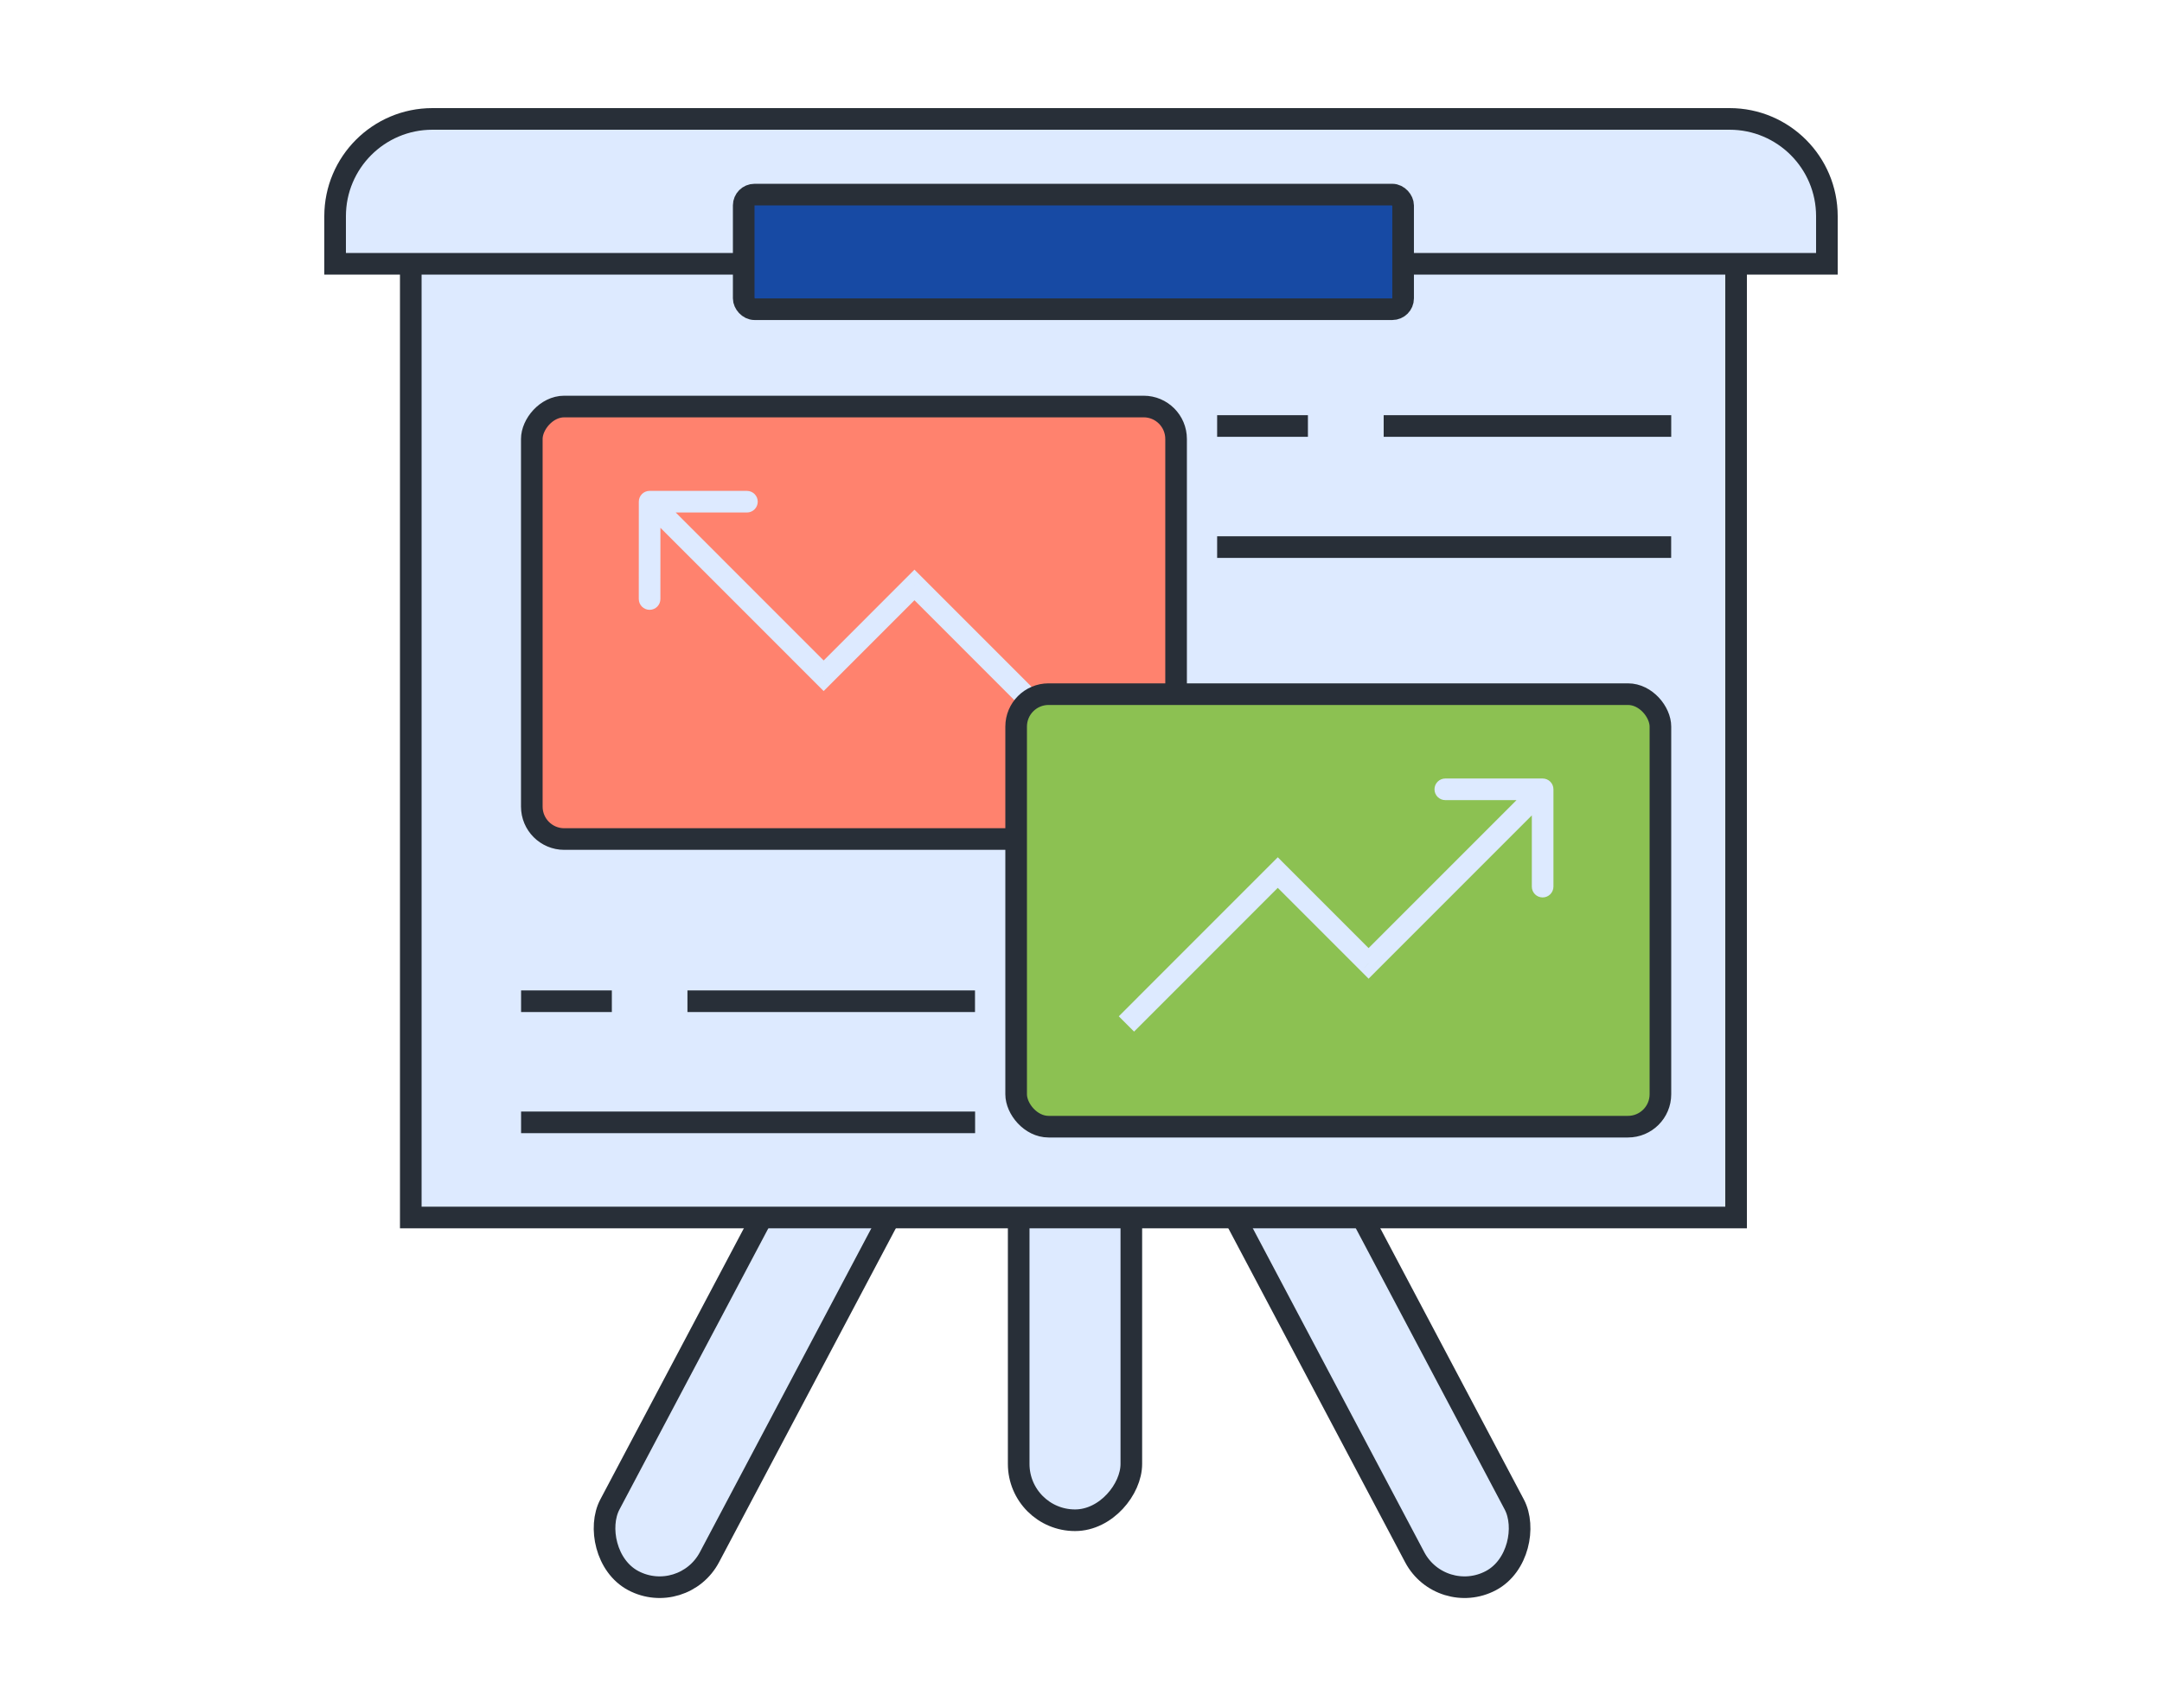 <svg width="100" height="79" viewBox="0 0 100 79" fill="none" xmlns="http://www.w3.org/2000/svg">
<rect x="0.208" y="0.676" width="5.21" height="24.905" rx="2.605" transform="matrix(0.884 0.468 -0.468 0.884 38.778 49.179)" fill="#DDEAFF" stroke="#282F38" stroke-width="1"/>
<rect x="-0.208" y="0.676" width="5.21" height="24.905" rx="2.605" transform="matrix(-0.884 0.468 0.468 0.884 59.104 49.374)" fill="#DDEAFF" stroke="#282F38" stroke-width="1"/>
<rect x="-0.5" y="0.5" width="5.21" height="24.906" rx="2.605" transform="matrix(-1 -8.74446e-08 -8.7401e-08 1 51.828 44.91)" fill="#DDEAFF" stroke="#282F38" stroke-width="1"/>
<rect x="19" y="11.802" width="61.3" height="44.511" fill="#DDEAFF" stroke="#282F38" stroke-width="1"/>
<path d="M15.5 10.001C15.5 7.515 17.515 5.5 20.001 5.5H79.999C82.485 5.5 84.5 7.515 84.5 10.001V12.202H15.5V10.001Z" fill="#DDEAFF" stroke="#282F38" stroke-width="1"/>
<rect x="34.399" y="9.001" width="30.5" height="5.301" rx="0.5" fill="#174AA4" stroke="#282F38" stroke-width="1"/>
<rect x="-0.5" y="0.5" width="29.8" height="20.005" rx="1.5" transform="matrix(-1 0 0 1 53.898 18.303)" fill="#FF826E" stroke="#282F38" stroke-width="1"/>
<path d="M42.297 27.055L41.943 26.702L42.297 26.348L42.651 26.702L42.297 27.055ZM38.097 31.257L38.451 31.61L38.097 31.964L37.743 31.61L38.097 31.257ZM29.547 23.204C29.547 22.928 29.771 22.704 30.047 22.704L34.548 22.705C34.824 22.705 35.048 22.929 35.048 23.205C35.048 23.481 34.824 23.705 34.548 23.705L30.547 23.705L30.546 27.706C30.546 27.982 30.323 28.206 30.046 28.206C29.77 28.206 29.546 27.982 29.546 27.706L29.547 23.204ZM48.943 34.411L41.943 27.409L42.651 26.702L49.651 33.704L48.943 34.411ZM42.651 27.409L38.451 31.61L37.743 30.903L41.943 26.702L42.651 27.409ZM37.743 31.61L29.693 23.558L30.401 22.851L38.451 30.903L37.743 31.61Z" fill="#DDEAFF"/>
<rect x="47" y="32.107" width="29.8" height="20.005" rx="1.5" fill="#8CC152" stroke="#282F38" stroke-width="1"/>
<path d="M59.102 40.359L59.455 40.005L59.102 39.651L58.748 40.005L59.102 40.359ZM63.302 44.56L62.948 44.913L63.302 45.267L63.655 44.913L63.302 44.56ZM71.852 36.508C71.852 36.231 71.628 36.008 71.352 36.008L66.85 36.008C66.574 36.008 66.35 36.232 66.35 36.508C66.35 36.785 66.574 37.008 66.85 37.008L70.852 37.008L70.852 41.009C70.852 41.285 71.076 41.509 71.352 41.509C71.628 41.509 71.852 41.285 71.852 41.009L71.852 36.508ZM52.455 47.714L59.455 40.712L58.748 40.005L51.748 47.007L52.455 47.714ZM58.748 40.712L62.948 44.913L63.655 44.206L59.455 40.005L58.748 40.712ZM63.655 44.913L71.705 36.861L70.998 36.154L62.948 44.206L63.655 44.913Z" fill="#DDEAFF"/>
<path d="M64 19.704L77.3 19.704" stroke="#282F38" stroke-width="1"/>
<path d="M31.797 46.31L45.097 46.31" stroke="#282F38" stroke-width="1"/>
<path d="M56.297 25.305L77.297 25.305" stroke="#282F38" stroke-width="1"/>
<path d="M24.102 51.912L45.102 51.912" stroke="#282F38" stroke-width="1"/>
<path d="M56.297 19.704H60.496" stroke="#282F38" stroke-width="1"/>
<path d="M24.102 46.31H28.3" stroke="#282F38" stroke-width="1"/>
</svg>
